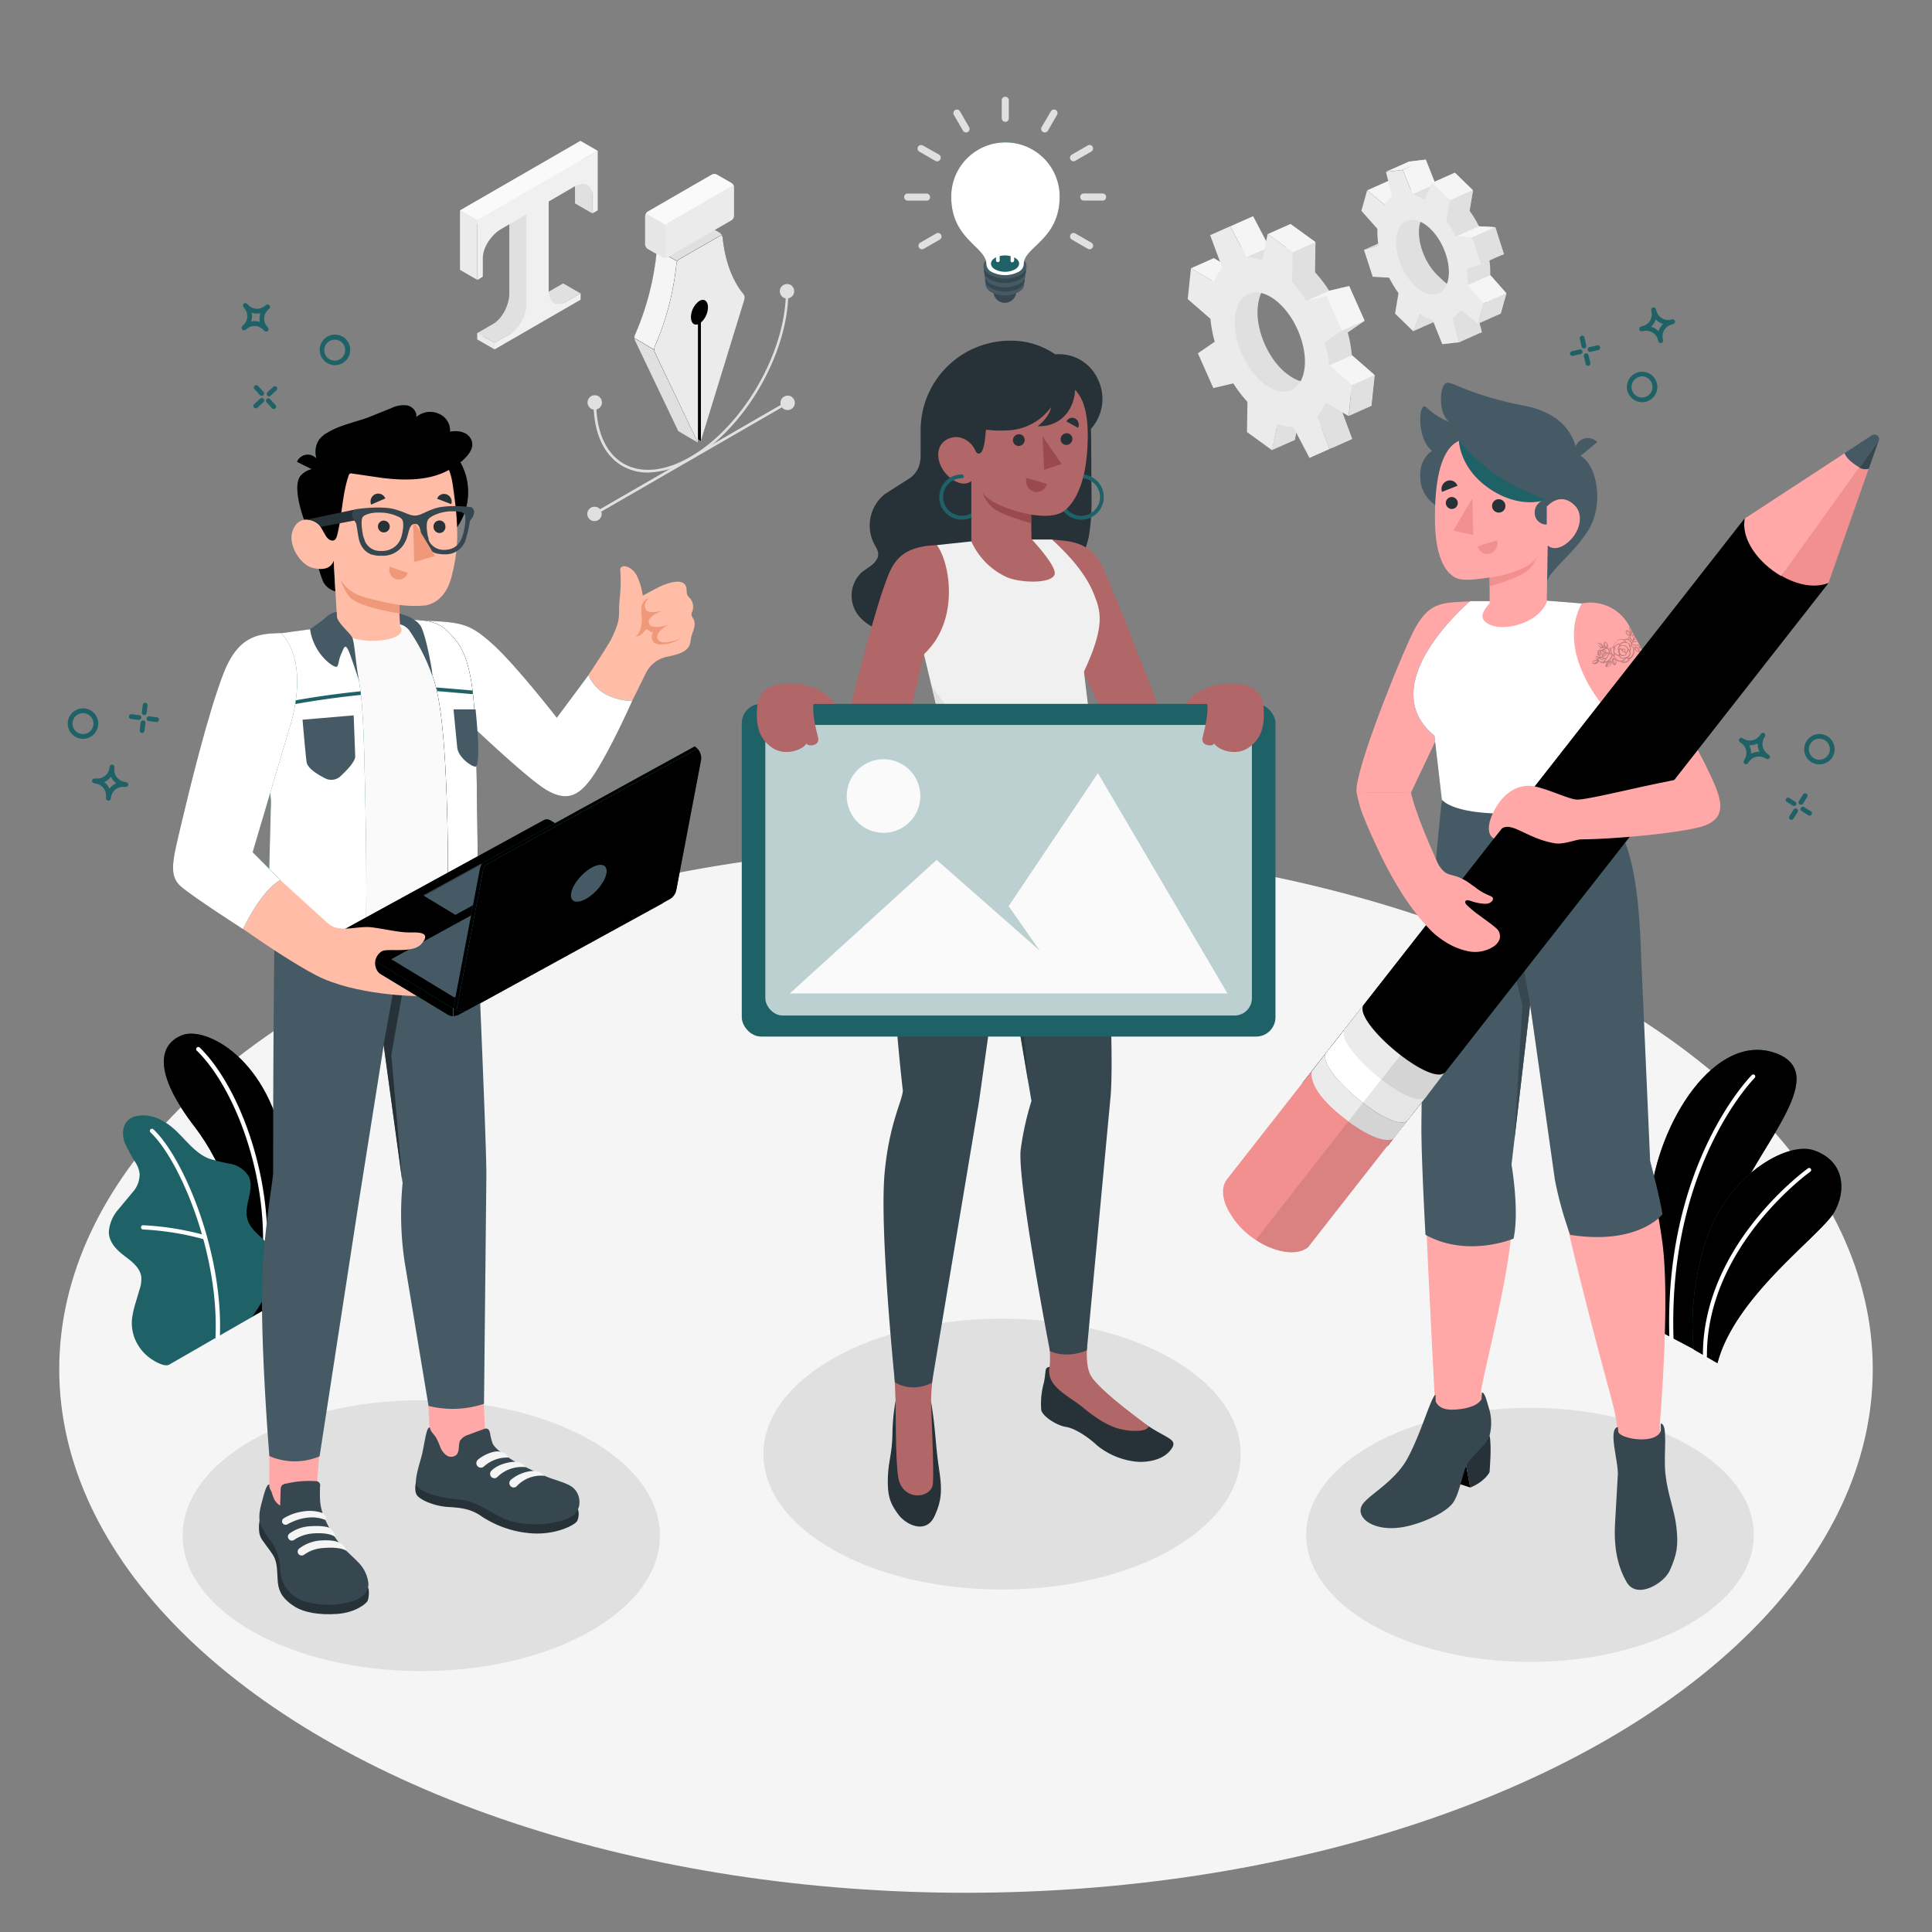 <svg xmlns="http://www.w3.org/2000/svg" xmlns:xlink="http://www.w3.org/1999/xlink" viewBox="0 0 500 500" xmlns:v="https://vecta.io/nano"><rect x="0" y="0" width="500" height="500" fill="#808080" stroke="none"/><style><![CDATA[.B{fill:#1e6167}.C{fill:#e0e0e0}.D{fill:#fff}.E{fill:#263238}.F{fill:#f5f5f5}.G{fill:#37474f}.H{fill:#455a64}.I{fill:#ebebeb}.J{fill:#ffa8a7}.K{opacity:.1}.L{opacity:.6}.M{fill:#b16668}.N{fill:#fafafa}.O{fill:#f28f8f}.P{fill:#ffbda7}.Q{fill:#f0997a}]]></style><ellipse cx="250" cy="354.36" rx="234.67" ry="135.49" class="F"/><g class="C"><ellipse cx="109.03" cy="397.43" rx="61.76" ry="35.05"/><ellipse cx="395.96" cy="397.22" rx="57.92" ry="32.88"/><ellipse cx="259.33" cy="376.32" rx="61.76" ry="35.05"/></g><use xlink:href="#B" class="B"/><use xlink:href="#B" opacity=".3"/><path d="M432.6 347.11h0a.53.53 0 0 0 .51-.55c-1.52-44.82 20.79-67.37 21-67.6a.52.52 0 0 0-.74-.74c-.23.22-22.87 23.1-21.33 68.38a.53.53 0 0 0 .56.51z" class="D"/><use xlink:href="#C" class="B"/><use xlink:href="#C" class="K"/><path d="M441.23 351.44h0a.52.52 0 0 0 .52-.53c-.12-28.35 26.5-47.5 26.76-47.69a.52.52 0 1 0-.6-.86c-.27.2-27.33 19.67-27.2 48.55a.52.52 0 0 0 .52.53z" class="D"/><use xlink:href="#D" class="B"/><use xlink:href="#D" opacity=".15"/><path d="M68,331h-.08a.55.55,0,0,1-.47-.62c3.19-23-6.08-48.27-16.49-58.45a.55.55,0,1,1,.77-.78c10.6,10.36,20,36,16.81,59.38A.55.55,0,0,1,68,331Z" class="D"/><path d="M43.8 353.16c-1.21.7-3.72-.83-4.68-1.47a11.68 11.68 0 0 1-3.87-4.44 10.87 10.87 0 0 1-1-6.53 26.23 26.23 0 0 1 .82-3.48l1-3.37a8.5 8.5 0 0 0 .5-3.41c-.3-2.3-2.34-3.92-4.21-5.32-2.06-1.54-4.2-3.57-4.19-6.35a9.79 9.79 0 0 1 2.46-5.79l4.1-4.94a6.8 6.8 0 0 0 1.4-4.32 7 7 0 0 0-.94-2.7 37.82 37.82 0 0 1-2.95-5.41c-.68-1.94-.58-4.36.94-5.75 1.24-1.14 3.09-1.3 4.78-1.19a11 11 0 0 1 4.44 1.57c4.41 2.45 6.93 7.68 11.61 9.56a46.9 46.9 0 0 0 5.67 1.39 7 7 0 0 1 4.67 3.2c1.72 3.43-1.47 7.66-.26 11.3 1.06 3.22 4.2 4.46 6 7.36a7 7 0 0 1 .82 4.22 20.23 20.23 0 0 1-1.78 7.13 50.84 50.84 0 0 1-3.91 6.43c-.12.04-21.22 12.2-21.42 12.31z" class="B"/><g class="D"><path d="M56.31 346.5h0a.55.55 0 0 1-.53-.57c.91-21.81-9.37-45.88-16.84-52.87a.55.55 0 0 1 0-.78.54.54 0 0 1 .77 0c7.62 7.13 18.11 31.6 17.19 53.71a.56.56 0 0 1-.59.51z"/><path d="M53 320.74h-.16a73.26 73.26 0 0 0-15.82-2.55.56.56 0 0 1-.53-.58.52.52 0 0 1 .57-.52 74.58 74.58 0 0 1 16.1 2.6.55.55 0 0 1 .37.68.55.55 0 0 1-.53.37z"/></g><path d="M362.4 56.61l-1.87 3.09-1.64 2.35 2.26 7 .87 1.85c.71 1.42 4.35 4.37 5.26 5.62l-.35 2.09 4.68 4.55 1.84-4.38c1.08.67.62 2.61 1.65 2.88l4 4.87 4.37-.51-1.64-6.43a6.68 6.68 0 0 0 2.05-2l4.46 3.65 1.49-5.27-4.16-4.71a21.7 21.7 0 0 0-.27-4.28l3.78-1.17L387 58.8l-4.24-.24a29.72 29.72 0 0 0-2.43-4l.89-5.3-4.68-4.55-1.84 4.38a11.8 11.8 0 0 0-3.17-1.41L369 41.31l-4.37.51 1.64 6.44a6.57 6.57 0 0 0-2.05 2l-4.46-3.66-1.49 5.27zm5.14 1c1.15-4 2.63-3.65 6.22-.16s5.23 10 4.09 14-2.27 3.25-5.86-.24-5.59-9.6-4.45-13.64z" class="C"/><path d="M368.96 41.31l-5.91 2.64 2.52 6.33 5.92-2.63-2.53-6.34zm-15.15 7.95l4.46 3.65 5.92-2.63-4.46-3.66-5.92 2.64z" class="F"/><path d="M352.97 64.68l3.78-1.16 5.92-2.63-3.78 1.16-5.92 2.63zm30.54 21.29l-5.92 2.64-1.64-6.44 5.92-2.63 1.64 6.43zm-17.82-.23l5.92-2.63 1.84-4.38-5.92 2.63-1.84 4.38z" class="C"/><path d="M356.48 59.24a21.7 21.7 0 0 0 .27 4.28L353 64.68l2.26 6.95 4.24.23a29.72 29.72 0 0 0 2.43 4l-.89 5.3 4.69 4.55 1.83-4.38a11.54 11.54 0 0 0 3.17 1.42l2.53 6.33 4.36-.5-1.62-6.41a6.57 6.57 0 0 0 2.05-2l4.46 3.65 1.49-5.29-4.16-4.71a21.7 21.7 0 0 0-.27-4.28l3.78-1.16-2.35-6.95-4.24-.23a29.12 29.12 0 0 0-2.43-4l.89-5.3-4.68-4.56-1.84 4.39a11.54 11.54 0 0 0-3.17-1.42L363.05 44l-4.37.5 1.64 6.44a6.57 6.57 0 0 0-2.05 2l-4.46-3.65-1.49 5.26zm5.15 1c1.14-4 5-4.48 8.57-1s5.59 9.6 4.45 13.64-5 4.49-8.58 1-5.59-9.63-4.44-13.68z" class="I"/><path d="M370.58 47.31l5.92-2.63 4.68 4.55-5.92 2.64-4.68-4.56z" class="F"/><path d="M381.18 49.23l-.89 5.3-5.92 2.64.89-5.3 5.92-2.64z" class="C"/><path d="M376.8 61.2l5.92-2.64 4.24.24-5.92 2.63-4.24-.23z" class="F"/><path d="M386.96 58.8l2.26 6.94-5.92 2.64-2.26-6.95 5.92-2.63z" class="C"/><path d="M379.79 73.82l5.92-2.63 4.16 4.71-5.92 2.63-4.16-4.71z" class="F"/><path d="M382.46 83.8l5.92-2.63 1.49-5.27-5.92 2.63-1.49 5.27z" class="C"/><path d="M363.05 43.95l5.91-2.64-4.36.51-5.92 2.63 4.37-.5z" class="F"/><path d="M319.14 79.9a17.86 17.86 0 0 0 0 6.68l-3.27 2.27 4 9 3.71-.88a12.84 12.84 0 0 0 5.12 4.46l-.12 7.79 6.48 4.71 1.42-6.85a11.36 11.36 0 0 0 4.08.84l4.19 8 5.17-2.31-3.14-8.47a11.3 11.3 0 0 0 2.1-3.59l6 3.52.84-8-5.87-5.13a33.83 33.83 0 0 0-1.06-5.94l4.36-3-4-8.95-5.15 1.2a34.64 34.64 0 0 0-3.67-4.79l.12-7.79L334 58l-1.42 6.85a11.36 11.36 0 0 0-4.08-.84l-4.19-8-5.17 2.31 3.15 8.47a11.14 11.14 0 0 0-2.11 3.59l-6-3.52-.84 8zm6.38-.52c.64-6.11 4.08-8 9.05-4.38s8.56 11.55 7.92 17.66-4.16 7.93-9.13 4.32-8.48-11.49-7.84-17.6z" class="C"/><path d="M318.4 58.58l5.88-2.62 4.19 8.01-5.88 2.61-4.19-8zm-10.17 10.84l5.88-2.61 6.04 3.52-5.89 2.61-6.03-3.52z" class="F"/><path d="M329.19 116.49l5.88-2.61 1.42-6.85-5.88 2.62-1.42 6.84zm20.74-2.91l-5.88 2.61-3.15-8.47 5.89-2.62 3.14 8.48z" class="C"/><path d="M313.26,82.51a33.94,33.94,0,0,0,1.11,5.93l-4.36,3,4,9,5.16-1.22a34.05,34.05,0,0,0,3.67,4.79l-.12,7.8,6.48,4.7,1.42-6.84a11.36,11.36,0,0,0,4.08.84l4.19,8,5.17-2.3-3.15-8.47a11.14,11.14,0,0,0,2.11-3.59l6,3.52.84-8L344,94.56a33.94,33.94,0,0,0-1.11-5.93l4.35-3-4-9-5.16,1.22a34.05,34.05,0,0,0-3.67-4.79l.12-7.8-6.48-4.7-1.42,6.84a11.36,11.36,0,0,0-4.08-.84l-4.19-8-5.17,2.3,3.14,8.47a11.51,11.51,0,0,0-2.11,3.59l-6-3.52-.84,8Zm6.38-.51c.64-6.11,5.19-8.14,10.16-4.53s8.48,11.49,7.84,17.6-5.19,8.14-10.16,4.53S319,88.11,319.64,82Z" class="I"/><path d="M344 75.25l-5.88 2.61 5.15-1.21 5.89-2.62-5.16 1.22zm-.716 1.414l5.885-2.616 3.985 8.964-5.885 2.616z" class="F"/><path d="M353.15 82.99l-5.89 2.62-4.35 3.02 5.88-2.61 4.36-3.03z" class="C"/><path d="M349.9 91.94l-5.88 2.62 5.87 5.13 5.88-2.62-5.87-5.13z" class="F"/><path d="M355.77 97.07l-5.88 2.62-.84 7.96 5.88-2.62.84-7.96z" class="C"/><path d="M328.09 60.58l5.88-2.62 6.48 4.71-5.88 2.61-6.48-4.7z" class="F"/><path d="M263 75.47a2.95 2.95 0 1 1-2.93-3 2.94 2.94 0 0 1 2.93 3z" class="G"/><path d="M256.53 75.62c-1.94-1.14-1.93-3 0-4.08a7.81 7.81 0 0 1 7.06 0c1.95 1.13 1.93 3 0 4.07a7.8 7.8 0 0 1-7.06.01z" class="H"/><path d="M256.43 74.56c-2-1.18-2-3.06 0-4.21a8 8 0 0 1 7.28.05c2 1.17 2 3 0 4.2a8 8 0 0 1-7.28-.04z" class="G"/><path d="M256.33 73.46c-2.07-1.21-2.06-3.15 0-4.33a8.28 8.28 0 0 1 7.51 0c2.06 1.21 2.05 3.15 0 4.33a8.26 8.26 0 0 1-7.51 0z" class="H"/><path d="M256.22 72.33c-2.13-1.25-2.12-3.25 0-4.47a8.55 8.55 0 0 1 7.74 0c2.13 1.25 2.12 3.25 0 4.47a8.53 8.53 0 0 1-7.74 0z" class="G"/><path d="M256.15 71.14c-2.18-1.27-2.16-3.31 0-4.55a8.73 8.73 0 0 1 7.9 0c2.17 1.27 2.16 3.31 0 4.56a8.71 8.71 0 0 1-7.9-.01z" class="H"/><use xlink:href="#E" class="B"/><use xlink:href="#E" class="D L"/><path d="M257.53 69.72c-1.42-.83-1.41-2.16 0-3a5.7 5.7 0 0 1 5.15 0c1.42.83 1.41 2.16 0 3a5.65 5.65 0 0 1-5.15 0z" class="B"/><path d="M262 67.92a.48.48 0 0 1-.47-.47 34.32 34.32 0 0 1 1-8 17.83 17.83 0 0 1 .71-2.23 6.46 6.46 0 0 1-1.21-.6 8.09 8.09 0 0 1-1.84-1.62 8.37 8.37 0 0 1-1.87 1.56 6.38 6.38 0 0 1-1.22.58 18.76 18.76 0 0 1 .68 2.24 34 34 0 0 1 .94 8 .48.48 0 0 1-.49.46.47.47 0 0 1-.46-.49 34 34 0 0 0-.91-7.77 15.23 15.23 0 0 0-.7-2.23 3 3 0 0 1-2.65-.79 1.53 1.53 0 0 1-.19-2 1.25 1.25 0 0 1 1.3-.53c.75.15 1.47.92 2.09 2.19a5.54 5.54 0 0 0 1.11-.53 7.46 7.46 0 0 0 1.79-1.51 3.51 3.51 0 0 1-.68-2.68 1.34 1.34 0 0 1 2.56 0 3.54 3.54 0 0 1-.71 2.67 7 7 0 0 0 1.77 1.54 5.3 5.3 0 0 0 1.1.54c.63-1.26 1.37-2 2.12-2.17a1.28 1.28 0 0 1 1.29.55 1.54 1.54 0 0 1-.21 2 3 3 0 0 1-2.66.76 16.05 16.05 0 0 0-.73 2.22 33.83 33.83 0 0 0-1 7.76.48.48 0 0 1-.47.49zM254.36 55c-.08 0-.17 0-.28.18-.23.31 0 .66.13.75a1.87 1.87 0 0 0 1.52.52c-.5-.93-1-1.38-1.3-1.44zm10.27 1.5a1.91 1.91 0 0 0 1.52-.49c.09-.1.37-.44.14-.76s-.24-.19-.34-.17c-.32.09-.81.53-1.32 1.45zm-4.42-4.94a.33.33 0 0 0-.37.25 2.29 2.29 0 0 0 .36 1.56 2.27 2.27 0 0 0 .37-1.55c-.04-.13-.12-.23-.36-.23z" class="D"/><g class="C"><path d="M260.41 31.52a.93.93 0 0 1-.24 0 .92.92 0 0 1-.92-.92v-4.74a.92.92 0 0 1 1.83 0v4.78a.92.92 0 0 1-.67.88zm-10.19 2.73a.92.92 0 0 1-1-.42l-2.39-4.14a.92.92 0 0 1 1.59-.92l2.39 4.14a.92.92 0 0 1-.33 1.25 1 1 0 0 1-.26.09zm-7.46 7.47a.91.91 0 0 1-.7-.09l-4.14-2.39a.92.92 0 0 1-.34-1.25.93.93 0 0 1 1.26-.34L243 40a.92.92 0 0 1 .34 1.25.9.9 0 0 1-.58.47zM240 51.92a.93.93 0 0 1-.24 0H235a.92.92 0 1 1 0-1.83h4.78a.92.92 0 0 1 .92.91.93.93 0 0 1-.7.92zm42.22 12.56a.92.92 0 0 1-.7-.09L277.38 62a.92.92 0 0 1-.33-1.25.9.9 0 0 1 1.25-.33l4.14 2.38a.93.93 0 0 1 .34 1.26.94.94 0 0 1-.56.42zm-43.85 0a.91.91 0 0 0 .7-.09l4.14-2.39a.914.914 0 1 0-.92-1.58l-4.14 2.38a.94.94 0 0 0-.33 1.26.92.92 0 0 0 .55.42zm47.22-12.58a1 1 0 0 1-.24 0h-4.78a.92.92 0 1 1 0-1.83h4.78a.91.91 0 0 1 .91.91.92.92 0 0 1-.67.92zm-7.51-10.19a.92.92 0 0 1-.71-1.68l4.14-2.39a.914.914 0 1 1 .92 1.58l-4.14 2.39a1 1 0 0 1-.21.1zm-7.47-7.47a.87.87 0 0 1-.7-.09.92.92 0 0 1-.34-1.25l2.43-4.14a.92.92 0 0 1 1.59.92l-2.39 4.14a.88.88 0 0 1-.59.42z"/><use xlink:href="#F"/></g><use xlink:href="#F" opacity=".05"/><path d="M192.69 77.43l-11.29 36.71V83.47a5.46 5.46 0 0 0 1.82-3.94c0-1.62-1-2.37-2.2-1.66a5.25 5.25 0 0 0-2.2 4.21c0 1.44.78 2.19 1.81 1.84v30.67l-11.18-23.46a2 2 0 0 1 0-1.43 71.62 71.62 0 0 0 5.62-21.44 1.71 1.71 0 0 1 .75-1.18l10.44-6a.47.47 0 0 1 .76.39c.7 6.54 2.7 11.38 5.41 14.64a1.6 1.6 0 0 1 .26 1.32z" class="I"/><path d="M175.26,67.66a1.44,1.44,0,0,0-.21.6,71.62,71.62,0,0,1-5.62,21.44,2,2,0,0,0-.12.79l-5.12-3a1.91,1.91,0,0,1,.12-.78,71.4,71.4,0,0,0,5.62-21.44,1.64,1.64,0,0,1,.21-.61Z" class="F"/><path d="M187 61.33a.46.46 0 0 0-.74-.28l-10.44 6a1.6 1.6 0 0 0-.54.58l-5.12-3a1.56 1.56 0 0 1 .54-.57l10.44-6a1.5 1.5 0 0 1 1.37 0l3.75 2.17a1.76 1.76 0 0 1 .74 1.1z" class="C"/><path d="M167.63 54.77l16.54-9.55a1.5 1.5 0 0 1 1.37 0l3.75 2.16a1.51 1.51 0 0 1 .68 1.18v7.29a1.49 1.49 0 0 1-.68 1.18l-16.54 9.55a1.48 1.48 0 0 1-1.36 0l-3.76-2.16a1.54 1.54 0 0 1-.68-1.19V56a1.5 1.5 0 0 1 .68-1.23z" class="I"/><path d="M190 48.46c-.05-.36-.34-.49-.68-.29l-16.54 9.55a1.39 1.39 0 0 0-.48.51l-5.12-2.95a1.4 1.4 0 0 1 .48-.51l16.54-9.55a1.5 1.5 0 0 1 1.37 0l3.75 2.16a1.59 1.59 0 0 1 .68 1.08z" class="N"/><path d="M172.64 66.64h-.06a.05.05 0 0 1 0 0h-.07-.08-.06-.11a1.43 1.43 0 0 1-.83-.16l-3.76-2.16a1.53 1.53 0 0 1-.68-1.18V56a1.4 1.4 0 0 1 .2-.67l5.12 2.95a1.3 1.3 0 0 0-.2.67v7.29c0 .31.15.49.38.49h.09z" fill="#e6e6e6"/><path d="M180.63 114.59l-5.12-3-11.17-23.41a1.83 1.83 0 0 1-.15-.65l5.12 3a1.88 1.88 0 0 0 .14.65z" class="C"/><path d="M181.4,83.47v30.67l-.77-.45V83.92c-1,.35-1.81-.4-1.81-1.84V82Z" opacity=".15"/><g class="C"><path d="M205.05 74.65c0-.83-.59-1.17-1.31-.75a2.87 2.87 0 0 0-1.31 2.26c0 .67.39 1 .92.9-.74 15.41-11.52 33.56-24.68 41.16-6.53 3.78-12.67 4.39-17.25 1.78-4.34-2.5-6.83-7.65-7.09-14.57a2.93 2.93 0 0 0 .93-2c0-.83-.59-1.17-1.31-.75a2.87 2.87 0 0 0-1.3 2.26c0 .71.42 1.06 1 .88.35 7 2.95 12.19 7.42 14.77a13.18 13.18 0 0 0 6.66 1.71 22.94 22.94 0 0 0 11.27-3.48c13.46-7.77 24.47-26.43 25-42.14a3 3 0 0 0 1.05-2.03z"/><path d="M203.74 102.71a2.88 2.88 0 0 0-1.25 1.83l-47.3 27.3c-.17-.51-.65-.67-1.24-.33a2.87 2.87 0 0 0-1.3 2.26c0 .83.58 1.17 1.3.75a2.89 2.89 0 0 0 1.27-1.89l47.27-27.29c.15.55.65.73 1.25.38a2.89 2.89 0 0 0 1.31-2.26c0-.83-.59-1.17-1.31-.75zm-47.96 1.43a1.86 1.86 0 1 1-1.86-1.85 1.86 1.86 0 0 1 1.86 1.85z"/><path d="M155.71 133a1.86 1.86 0 1 1-1.86-1.86 1.86 1.86 0 0 1 1.86 1.86zm49.99-28.74a1.86 1.86 0 1 1-1.85-1.86 1.85 1.85 0 0 1 1.85 1.86zm-.17-28.89a1.86 1.86 0 1 1-1.86-1.86 1.85 1.85 0 0 1 1.86 1.86zm-55.29-38.91v15.41l-1.4.79V47.8c0-2.62-2.14-3.52-4.77-2l-6.54 3.78v23c0 3 1.86 4.43 4.15 3.11l4.07-2.35h0l4.45 2.57L128 88.75 125 87l-1.45.84v-1.66l4.11-2.37c2.29-1.33 4.15-4.86 4.15-7.9v-23l-6.54 3.78c-2.63 1.52-4.77 4.87-4.77 7.49V69l-1.4.83V54.44z"/><path d="M153.29 55.23l-4.45-2.57v-7.69l4.45.85v9.41z"/></g><path d="M154.69,39V54.44l-1.4.79V50.36c0-2.62-2.14-3.51-4.77-2L142,52.15v23c0,3,1.86,4.43,4.15,3.11l4.11-2.37v1.67L128,90.42V88.75l4.1-2.37c2.29-1.33,4.15-4.86,4.15-7.9v-23l-6.54,3.78c-2.63,1.52-4.76,4.87-4.76,7.49v4.86l-1.4.84V57Z" fill="#f0f0f0"/><path d="M150.24 36.46l4.45 2.57-31.16 17.98-4.45-2.57 31.16-17.98z" class="N"/><path d="M119.08 54.44l4.45 2.57v15.42l-4.45-2.57V54.44zm4.45 31.74l4.46 2.57v1.67l-4.46-2.57v-1.67z" class="I"/><path d="M351.08,205c-.63-4.38,8.66-28.37,13.76-39.63,4.47-9.88,7.86-9.31,15.58-9.74l.17,16.94-15.45,32.61" class="J"/><use xlink:href="#G" class="B"/><use xlink:href="#G" class="D L"/><path d="M429.56 368.54s2.73-32 .64-47.14c-1.79-13-3.89-18.44-4.27-21.4 0 0-3.21-30.6-3.48-56.61-.12-12.34-1.2-25.89-10.45-40.13l-.33-.56c-.63 4.79-7.86 8.11-14.39 9.06-6.28.91-14.19-.09-23.68-3-1.68 12.39-3.28 35.95-4.85 61.63-.77 12.55-.22 23.07-.16 31.12.08 10.92 2.69 59.51 2.69 59.51v1.8c0 2-.43 3.39-1.72 6.6a38.64 38.64 0 0 1-6.83 11.31c-.91 1-7.2 6.48-8 7.65-2.7 3.16 2.89 4.93 7.05 4.38 4.39-.59 11.2-2.25 13.13-4.93 1.29-1.77 2.26-8 3.58-9.81 4.46-6.09 6.3-8.7 6.33-10.65.06-3.51-1.15-4.9-1.58-6.88.36-4.15 7.83-31.88 8-43.95.07-5.75-1.54-15.9-1.54-15.9l6-42.13 7.42 46.57c1.93 11.58 8.52 36.93 12.66 52.26 1.55 5.76 2.31 8.33 2.77 12.11l.13 1.35c.1 1.72.84 20 1.52 23.89 1.42 8.06 8.59 7 9.74.53 1-5.56-.25-22.74-.28-24.85z" class="J"/><path d="M429.79 368.43c2 0 .69 7.86 1.21 12.9.56 5.4 2.33 9.34 2.84 13.77.58 5.06.13 7.18-1.69 11.33-1.41 3.24-8.5 7.67-11.19 3s-3.27-9.9-3-14.94l.74-13c.09-3.49-2.6-11.69 0-12.19l.13 1.36c.94 1.88 9.92 3.18 11-.44z" class="G"/><path d="M385.49,371.55c.62,2.52,0,9.44,0,9.44s-1.1,2.39-5,4l-1.75-9.62Z" class="E"/><path d="M380.48 384.96l-8.58-2.81-2.07-7.62 9.64 4.88 1.01 5.55z"/><path d="M371.56 362.74l-.05-1.8c-1.16.57-3.73 10-7.2 16.39-3.16 5.88-9.44 9.16-11.48 11.72-2.72 3.42 2.57 7.83 11.08 6 4.22-.9 10.61-3.6 12.34-6.45s2.32-8.08 3.74-10.17 4.78-4.51 5.5-6.89a13 13 0 0 0 0-6.58c-.67-2.17-1.25-4.79-2-4.56l-.05 1.65c-.57 1.16-2.62 2.51-6.92 2.75-2.05.12-4.03-.2-4.96-2.06z" class="G"/><path d="M373.14 206.9s2.6 4.2 19.6 3.61 18.91-7.89 18.91-7.89a94.07 94.07 0 0 1 8.16 13.52c3 6.51 4.44 16.3 4.9 31l2.35 53.35s2.42 8.93 3.18 13.78c0 0-6.23 8.06-23.86 5.31a90.78 90.78 0 0 1-4-14.4L396 260l-4.82 41.4s2.08 11.87.53 19.15c0 0-11.94 5.06-22.8-1 0 0-1.13-20.48-1.05-28.53.08-9.45.26-17.7 1.44-38.89.84-15.92 3.84-45.23 3.84-45.23z" class="H"/><path d="M396 260l-4.64-26.71s-6 0-12.22-5.85c0 0 1.1 6 9.2 9.08l5.66 23.65-2.12 35.19z" class="G"/><path d="M409.35 156.17a11.38 11.38 0 0 1 12.38 6c2.26 4.53 17.32 30.57 20.62 37.81.9 2-2.72 13.52-8.88 10.33s-18.41-27.44-18.41-27.44-12.51-14.1-5.71-26.7z" class="J"/><g opacity=".25"><path d="M423.06 167.32a.07.07 0 0 0-.06.07 1.07 1.07 0 0 0 .3 1 1.16 1.16 0 0 0 .83.37.65.65 0 0 0 .2 0 .06.06 0 0 0 .06 0h0a1.08 1.08 0 0 0-.28-1 1.19 1.19 0 0 0-1.05-.44zm.29.83a1.54 1.54 0 0 1-.16-.53v-.05l.16.11a1.51 1.51 0 0 1 .44.36 2.55 2.55 0 0 1 .26.38l.09.15a.92.92 0 0 1-.79-.42zm.06-.64a.73.73 0 0 1 .54.24 1.08 1.08 0 0 1 .22.5 1.87 1.87 0 0 0-.76-.74z"/><path d="M424.7 167.63a1.2 1.2 0 0 1-.37-.15l.25-.06-.09-.17h-.07.06l-.11-.2a1 1 0 0 0-.32.35.1.1 0 0 0 .05.12h0a.84.84 0 0 0 .72.37c-.04-.1-.08-.18-.12-.26zm-9.13 4.94a0 0 0 0 0 0 0v.06h0 .17a1.5 1.5 0 0 0 1.13-.63.83.83 0 0 0 .14-.85h0a.11.11 0 0 0-.09-.11h-.1a1.44 1.44 0 0 0-1.07.57 1 1 0 0 0-.22.89h0zm1.33-1.19a1.24 1.24 0 0 1-.35.78 1.2 1.2 0 0 1-.7.33 5.23 5.23 0 0 1 .41-.55 5.93 5.93 0 0 1 .53-.47zm-.91.43a1.19 1.19 0 0 1 .75-.51 3.49 3.49 0 0 0-.93.86 1.3 1.3 0 0 1 .19-.35z"/><path d="M417.59 170.27a0 0 0 0 0 0 0 .07.07 0 0 0-.09 0 1.08 1.08 0 0 0-.35 1 1.16 1.16 0 0 0 .68.88h.09a.07.07 0 0 0 .06 0 1 1 0 0 0 .3-.91 1.29 1.29 0 0 0-.69-.97zm-.26.83a.83.83 0 0 1 .07-.32 2.21 2.21 0 0 0 .26 1 1 1 0 0 1-.33-.68zm.58.73l-.06-.14a1.91 1.91 0 0 1-.19-.5 2.17 2.17 0 0 1 0-.44 1.13 1.13 0 0 0 0-.26 1.26 1.26 0 0 1 .43.59 1 1 0 0 1-.18.75z"/><path d="M415.18 171.44h0a1.86 1.86 0 0 1 .33 0 1.61 1.61 0 0 0 .48-.08 1.89 1.89 0 0 0 .8-.61 2.25 2.25 0 0 0 .49-1.13 1.74 1.74 0 0 0 .38.29 1.59 1.59 0 0 0 .22.55 1.86 1.86 0 0 0 1.55.8h.16a.77.77 0 0 0 .64.3h0a1.93 1.93 0 0 0 1.51-.72.37.37 0 0 0 0-.27 1.13 1.13 0 0 0 .4-.18 2.56 2.56 0 0 0 .72-2.59 1.08 1.08 0 0 0-.48-.58 1 1 0 0 0 0-.42 2.09 2.09 0 0 0 1.15.27h.29a1.8 1.8 0 0 0 .39-.08l-.12-.22a2.09 2.09 0 0 1-.52.09h-.11a1.94 1.94 0 0 1-1.06-.24h0c.06-.55.86-.5 1.34-.46l-.12-.22a2 2 0 0 0-.55 0 2.3 2.3 0 0 0-.28.06.59.59 0 0 1 0-.14.52.52 0 0 1 .1-.18.57.57 0 0 1 .36-.11h.17l-.12-.2h-.09a1.37 1.37 0 0 0-.28.05 1.12 1.12 0 0 1 .27-.26l-.5-.91a.51.51 0 0 0 0 .13 1 1 0 0 0 .36.62h0a.42.42 0 0 1-.44-.57.5.5 0 0 1 .11-.19l-.13-.23a.86.86 0 0 0-.13.2 1 1 0 0 0-.29.09 1.07 1.07 0 0 1 .29-.54l-.15-.28h0a.15.15 0 0 1 0-.06q-.19-.35-.33-.63a3.38 3.38 0 0 0 .2.72 1.26 1.26 0 0 1-.33-1l-.15-.3h0a1.16 1.16 0 0 0-.07.42 1.49 1.49 0 0 0 .52 1.07l-.08.16a1.13 1.13 0 0 0-1.31-.72.06.06 0 0 0 0 .06h0a1.05 1.05 0 0 0 .29 1 1.19 1.19 0 0 0 .84.38h.05l-.06.1a.86.86 0 0 0-.48.31.58.58 0 0 0-.1.4 1 1 0 0 0-1 .15l-.3-.1a1.92 1.92 0 0 0-1.52.41 2.21 2.21 0 0 0-.92 1.37 1.19 1.19 0 0 0-.58.59.56.56 0 0 0-.44-.22h0a.81.81 0 0 0-.56.22h-.09a1 1 0 0 0 .22-.82 1.25 1.25 0 0 0-.67-.93 0 0 0 0 1 0 0 .07.07 0 0 0-.1 0 1.06 1.06 0 0 0-.34 1 1.08 1.08 0 0 0 .26.55h-.2 0a1.4 1.4 0 0 0-.56-1 1.08 1.08 0 0 0-1-.23h0a0 0 0 0 1 0 0h0a1.52 1.52 0 0 0 .69 1.28.9.9 0 0 0 .24.12h0l-.21.1a1.52 1.52 0 0 0-.81.84.5.5 0 0 0 .11.37.74.74 0 0 0-.26.24.6.6 0 0 0-.07.35.57.57 0 0 0-.25.37.52.52 0 0 0 .14.46l.15.11.09.05a1.09 1.09 0 0 1 .1.11 1.16 1.16 0 0 0-.78.05 1 1 0 0 0-.6.78 0 0 0 0 0 0 0h0a.12.12 0 0 0 .05.09 1 1 0 0 0 .59.18 1.15 1.15 0 0 0 .44-.09 1.13 1.13 0 0 0 .67-.73h0a1.63 1.63 0 0 0 .51.42 1.42 1.42 0 0 0 .62.16.87.87 0 0 0 .44-.13zm5.89-7.57a1.47 1.47 0 0 1-.16-.53v-.05l.15.11a1.55 1.55 0 0 1 .45.36 1.92 1.92 0 0 1 .25.38 1.3 1.3 0 0 0 .1.15.88.88 0 0 1-.79-.42zm.06-.64a.84.84 0 0 1 .54.24 1.08 1.08 0 0 1 .22.5 2 2 0 0 0-.76-.74zm-.9 5.56c.27.08.44.19.48.31a.24.24 0 0 1 0 .24.9.9 0 0 1-.62.26h0a1 1 0 0 1-.84-.63 1 1 0 0 1-.08-.62c0-.22.1-.29.26-.29h0c.17 0 .19.06.24.18a1.17 1.17 0 0 1 0 .11.76.76 0 0 0 .56.44zm-.31-.6c.16-.08.32-.16.47 0a.23.23 0 0 1 .1.26.26.26 0 0 1-.09.16v.05h-.12a.83.83 0 0 1-.33-.39zm0 1.61h.14a1.12 1.12 0 0 0 .81-.36.43.43 0 0 0 .06-.37 1 1 0 0 0 .49-.81 1 1 0 0 1 .31.95 1.13 1.13 0 0 1-.91.82l-.24.09a1.19 1.19 0 0 1-.74.13.74.74 0 0 1-.62-.75 1 1 0 0 0 .78.3zm1.83-1.55a1 1 0 0 0-.31-.27h-.05a.66.66 0 0 0 0-.14 1.22 1.22 0 0 0-1-.85 1.79 1.79 0 0 0-1.12.13 1 1 0 0 1 .41-.56 1.65 1.65 0 0 1 1.41-.1h.1a.74.74 0 0 1 .33.17.84.84 0 0 1 .07.32 1 1 0 0 0 0 .25l.09.24a.9.9 0 0 1 .11.81zm-1.77-1.1h0a1.09 1.09 0 0 1 1.19.85.83.83 0 0 1-.34.86.57.57 0 0 0-.27-.16.35.35 0 0 0 .09-.17.51.51 0 0 0-.14-.5.61.61 0 0 0-.45-.14.47.47 0 0 0-.3.14l-.05-.09a.44.44 0 0 0-.26-.17.42.42 0 0 0-.46.12.75.75 0 0 0-.09.15.71.71 0 0 1 .11-.44 1.18 1.18 0 0 1 .99-.45zm-1 .15h0l-.06.05a.8.8 0 0 0-.1 1 1.33 1.33 0 0 0 .05.61 1.07 1.07 0 0 0 .16.32.56.56 0 0 0-.08.27 1.82 1.82 0 0 1-1-.6c-.25-.27-.17-.52-.09-.81 0 0 0-.1.05-.15v-.14a1.34 1.34 0 0 1 .48-.87 1.09 1.09 0 0 1 .7-.18.83.83 0 0 0-.09.5zm-.34 3.5a1.51 1.51 0 0 1-.76-.89 1.71 1.71 0 0 1 0-.45 1.22 1.22 0 0 0 0-.27 1.72 1.72 0 0 0 1.13.61h0a.94.94 0 0 0 .35.48 1 1 0 0 0 .62.2 1.8 1.8 0 0 0 .56-.11 1.41 1.41 0 0 1-1.86.43zm2.29.3a1.45 1.45 0 0 1-1.09.06 1.38 1.38 0 0 0 1-.83h0a1.19 1.19 0 0 0 .63.23 1 1 0 0 1-.47.54zm1.56-3.53a2.06 2.06 0 0 1-.6 2.56 1.07 1.07 0 0 1-.73.05.87.87 0 0 0 .49-.24 1.73 1.73 0 0 0 .36-.84 1.23 1.23 0 0 0-.12-.63c.32-.31.14-.85.08-1s-.05-.16-.07-.23a.87.87 0 0 1 .63.33zm-.51-2.7a.74.74 0 0 1 .42-.55 1 1 0 0 0 0 .16.73.73 0 0 0 .39.57h.07a.82.82 0 0 0-.25.73 1.22 1.22 0 0 1-.15-.17 1.24 1.24 0 0 0-.14-.18l-.13-.11a.42.42 0 0 1-.19-.45zm-.42.1a.48.48 0 0 1 .17-.12 1 1 0 0 0 0 .18.58.58 0 0 0 .27.46l.1.08a2.61 2.61 0 0 1 .17.2.76.76 0 0 0 .31.25.75.75 0 0 0-.27.26 2.1 2.1 0 0 0-.78-.86h0a.4.4 0 0 1 .07-.42zm.3 1.1a1.53 1.53 0 0 1 .3 1 1.55 1.55 0 0 0-.31 0h0v-.11-.11a.48.48 0 0 0-.09-.26.52.52 0 0 0-.27-.2 4.42 4.42 0 0 0-.51-.16 1.73 1.73 0 0 0-.52-.58 1.27 1.27 0 0 1 1.44.42zm-3.7.16a2 2 0 0 1 1.6-.68 1.2 1.2 0 0 1 .83.56 1.48 1.48 0 0 0-.75.08 1.42 1.42 0 0 0-.6.44c-.16-.13-.42-.06-.57 0a1.37 1.37 0 0 0-.95 1h0a1.47 1.47 0 0 1 .48-1.4zm-.73 1.17a1.34 1.34 0 0 0 .18.58 1.07 1.07 0 0 0 0 .94 1.28 1.28 0 0 1 0 .39v.26l-.13-.17a1.42 1.42 0 0 1-.49-1 1.33 1.33 0 0 1 .48-1zm-.39 1.89h0a1.94 1.94 0 0 1-.56 1.34 1.53 1.53 0 0 1-.89.52h-.21-.06l.1-.14.47-.69c.05-.08.1-.18.14-.26a2.79 2.79 0 0 1 .26-.45 1.05 1.05 0 0 1 .67-.36zm-2.29-.36h0a.28.28 0 0 0 .23-.21.41.41 0 0 0-.11-.33.42.42 0 0 1 .23.19 1 1 0 0 1 .08.33.5.5 0 0 0 0 .12.66.66 0 0 0-.17.12.78.78 0 0 0-.35-.14h-.11a.23.23 0 0 1-.17-.12.22.22 0 0 1 0-.19c0-.1.14-.22.24-.23h0a.09.09 0 0 1 .07 0 .23.23 0 0 1 .06.13.25.25 0 0 1-.08.17h0a.11.11 0 0 0 0 .08s.1.08.12.08zm.68-.06h0a1 1 0 0 0-.28-.56.94.94 0 0 0-.24-.13h.05a.52.52 0 0 1 .39.12.4.4 0 0 1 .16.38.44.44 0 0 1-.04.19zm.42.18a.79.79 0 0 0-.15.12v.05a1.78 1.78 0 0 1-.54.39h0l-.26.15a1.22 1.22 0 0 1 .26-.38 1.18 1.18 0 0 1 .73-.33zm-1.22.14a.61.61 0 0 1 .27.1 1.43 1.43 0 0 0-.14.2.79.79 0 0 0-.45-.18h0a.48.48 0 0 1-.13-.49.34.34 0 0 0 .13.25.81.81 0 0 0 .36.12zm-.63-.54a.55.55 0 0 0-.06.4s0 .11.08.18c-.17-.07-.28-.17-.29-.3a.55.55 0 0 1 .33-.48.47.47 0 0 1 .23 0 .63.63 0 0 0-.29.2zm.09.85a1 1 0 0 0 .18 0 .46.46 0 0 1 .38.14h0q-.07.2-.15.42h-.09a.6.6 0 0 0-.24-.3l-.15-.09a.78.78 0 0 1-.24-.16.54.54 0 0 1-.11-.23h0a1 1 0 0 0 .46.22zm.38.81a1.71 1.71 0 0 1 .64.08l-.12.06a.72.72 0 0 1-.49.1 1.22 1.22 0 0 1-.28-.14l-.1-.06a2.68 2.68 0 0 1 .39-.04zm.59-.11l-.28-.08a1.59 1.59 0 0 1 .43-.3 2.88 2.88 0 0 0 .29-.16 1.22 1.22 0 0 0 .27-.23c.15-.16.28-.28.49-.24a.28.28 0 0 1 .1.09.78.78 0 0 0-.15.1 1.72 1.72 0 0 0-.34.53l-.1.19-.12.18a1.42 1.42 0 0 1-.55-.08zm1.3-2.5a.35.35 0 0 1 .4.2h0a1.2 1.2 0 0 0-.05.33 2 2 0 0 0 .2.83 1.27 1.27 0 0 0-.26 0 .91.91 0 0 0-.06-.4.94.94 0 0 1-.06-.29.63.63 0 0 0-.28-.56 1.19 1.19 0 0 0-.16-.08.85.85 0 0 1 .31-.03zm-.16.46a.48.48 0 0 1 .08.28 1.48 1.48 0 0 0 0 .19l.06.19a.83.83 0 0 1 .06.21 1 1 0 0 0-.74-.18.37.37 0 0 0 0-.14.71.71 0 0 0-.36-.63h-.06c.44-.18.76-.24 1 .08zm-.42-1.38a1 1 0 0 1-.14.74.61.61 0 0 0-.07-.14 2.3 2.3 0 0 1-.18-.5 2.12 2.12 0 0 1 0-.44 2.35 2.35 0 0 0 0-.26 1.24 1.24 0 0 1 .43.6zm-.72 0a.88.88 0 0 1 .07-.33 2.15 2.15 0 0 0 .26 1 1 1 0 0 1-.29-.65zm-.77-.16a1.13 1.13 0 0 1 .42.7 3.29 3.29 0 0 0-.93-.93 1 1 0 0 1 .55.25zm-.4.56a1.2 1.2 0 0 1-.41-.76 4.73 4.73 0 0 1 1.15 1 1.1 1.1 0 0 1-.7-.22zm-.06.85a1.74 1.74 0 0 1 1.47-.25 1 1 0 0 0-.22.19.79.79 0 0 0-.46.06.37.37 0 0 0-.15.26h0a.5.5 0 0 0-.33-.09.73.73 0 0 0-.67.51.41.41 0 0 0 0 .16h0c-.13-.39.23-.7.4-.82zm-.45 1.11h0a.7.7 0 0 0 .23.53.59.59 0 0 0 .26.17 1.5 1.5 0 0 1 .35.22h0a.69.69 0 0 0-.38-.08.64.64 0 0 1-.28 0 .48.48 0 0 1-.36-.5.42.42 0 0 1 .22-.32zm-.9 1.73a.78.78 0 0 1 .61-.07 1.91 1.91 0 0 0-.93.38 1.18 1.18 0 0 1 .36-.29zm.42.57a.91.91 0 0 1-.82.08l.1-.08a3.42 3.42 0 0 1 .51-.33 1.89 1.89 0 0 1 .41-.1l.22-.05a1.47 1.47 0 0 1-.38.5zm.49-1a.49.49 0 0 0 0 .12 1.8 1.8 0 0 0-.19-.2h-.07c-.15-.12-.27-.21-.21-.43a.33.33 0 0 1 .07-.13h0a.75.75 0 0 0 .47.41.71.71 0 0 0 .2 0 .43.43 0 0 0-.23.26zm1.6.76a1 1 0 0 1-1.28-.5.2.2 0 0 1 0-.2.6.6 0 0 1 .55.14.72.72 0 0 0 .36.13h0a1.26 1.26 0 0 0 .5-.15 1.23 1.23 0 0 1 .37-.12l-.38.53z"/></g><use xlink:href="#H" class="B"/><use xlink:href="#H" opacity=".2"/><path d="M344.52 270.74l-4.93 6.38c-1.49 1.8 1.53 6 5.76 10 5.6 5.24 13.33 9.93 15.31 7.54l3.65-4.69 1.27-1.7c-2 2.38-9.71-2.31-15.32-7.54-4-3.78-7-7.85-5.87-9.75h0a.55.55 0 0 1 .13-.24z" class="I"/><use xlink:href="#I" class="B"/><use xlink:href="#I" class="D L"/><path d="M353 259.9l-4.9 6.29c-3.44 4.08 16.73 21.17 20.78 17.87a.72.72 0 0 0 .22-.21l4.89-6.37c-3.56 4.08-24.5-13.48-20.99-17.58z" class="I"/><path d="M481.22,121c-3.46-2.12-3.84-3.7-3.84-3.7l-25.82,16.88c-1.07,5.38,3.56,11.54,9.4,14.9l1-1.19Z" class="J"/><path d="M473.24 150.86h0 0 0l10.42-29.63h0z" class="N"/><path d="M483.66 121.23l2.52-7.18-2.52 7.18h0z" class="C"/><path d="M484.41,112.66l-7,4.59s.26,1.62,3.84,3.7l5-6.9h0a1.18,1.18,0,0,0-1.77-1.39Z" class="H"/><path d="M473.21 150.87h0 0l10.42-29.63a3.74 3.74 0 0 1-2.44-.28l-19.31 26.89L461 149c4 2.33 8.51 3.32 12.21 1.87z" class="O"/><path d="M481.22,121a2.89,2.89,0,0,0,2.44.28l2.52-7.18Z" class="G"/><path d="M360.66 294.63l-1 1.18-.07.09-.72.88-19.09 24.39-1.25 1.6c-1.33 1.09-3.35 1.56-5.91 1.21a18.88 18.88 0 0 1-7.66-3.11 20.71 20.71 0 0 1-7.66-8.85c-1.13-2.82-1-5.2.22-6.79l.15-.2 21.87-27.91s-1.77 4.35 8.16 12.09l1.23 1c8.21 6.06 11.19 4.76 11.62 4.51z" class="O"/><path d="M473.21 150.87L364.09 290.2l-4.45 5.7-.72.88-19.09 24.39-1.25 1.6c-1.33 1.09-3.35 1.56-5.91 1.21a18.88 18.88 0 0 1-7.66-3.11l28.69-36.75L461 149c4 2.33 8.51 3.31 12.21 1.87z" class="K"/><path d="M387.87 215.44c.82-1.05 4.84-.16 6.41 1.18s5.53 3.81 8.81 3.29a67.92 67.92 0 0 1 11.57-1l5 .35 8.36-10.69s-15 1.24-21.12 0-11.59-2.62-11.59-2.62zm-17.38 26.83a21.53 21.53 0 0 0 3.34 2.62 17.45 17.45 0 0 0 6.19 2.58 9 9 0 0 0 6.47-1.2 4 4 0 0 0 1.63-2 2.79 2.79 0 0 0-1-2.9c-1.23-1.08-2.63-2-3.93-3a30.28 30.28 0 0 1-3.67-3c-.27-.28-.55-.84-.12-1.1s1.4.2 1.95.35a12 12 0 0 0 2.66.49 3.47 3.47 0 0 0 1.24-.12c.46-.14 1.24-.7 1.1-1.28-.07-.3-.37-.47-.64-.6a16.64 16.64 0 0 1-3.62-2c-.48-.42-1-.71-1.5-1.09a12.73 12.73 0 0 0-2.88-1.67l-9.22 11.77 2 2.15z" class="K"/><path d="M442.35 200c3.18 6.64 5.32 12.12-2.69 14.12-6.08 1.52-21 3-30.39 3.11-1.47 0-4.55 1.42-7 1-7.12-1.26-10.94-5.62-13.61-3.81l-2.05 2.58s-2.75-1.18-.25-6.54c2.13-4.55 5.55-7.1 9.25-7.1 3.47 0 10.2 3.53 12.56 3.58s13.64-2.71 20.65-4.15l13.53-2.79zm-55.21 40.15c-1.23-1.08-2.63-2-3.93-3a29.37 29.37 0 0 1-3.67-3c-.27-.28-.55-.83-.12-1.09s1.4.2 1.95.34a12 12 0 0 0 2.66.49 3.71 3.71 0 0 0 1.24-.11c.46-.15 1.24-.71 1.1-1.29-.07-.29-.37-.46-.64-.6a15.83 15.83 0 0 1-3.62-2c-.48-.42-1-.71-1.5-1.09a13.23 13.23 0 0 0-3.43-1.9c-1.1-.4-2.38-.51-3.33-1.24a7.28 7.28 0 0 1-2-2.83c-2.26-5.05-5.3-12-6.71-17.71l-14.06-.12a45.28 45.28 0 0 0 1.24 4.88c.94 2.52 2.82 6.85 4 9.28a100.6 100.6 0 0 0 6 11.24 59.51 59.51 0 0 0 8.17 10.6 22.08 22.08 0 0 0 3.34 2.61 17.45 17.45 0 0 0 6.19 2.58 8.87 8.87 0 0 0 6.47-1.2 4 4 0 0 0 1.63-2 2.8 2.8 0 0 0-.98-2.84z" class="J"/><g class="H"><path d="M413.37 114.44l-5 4.09a3 3 0 0 1 .42-4.39 3.34 3.34 0 0 1 4.58.3z"/><path d="M400.3,151.1c0-3.13,7.31-7.84,11.08-14.45s1.9-17.44-3.28-19.11c0,0-.09-9.87-13.41-12.49s-17.5-5.57-19.86-6-2.84,8,.29,10.18a18.61,18.61,0,0,1-6-3.85c-1.94-1.87-2.71,7.89,1.47,11.31,0,0-3.46,2-3,7.17a8.57,8.57,0,0,0,6.63,8Z"/></g><path d="M377.58 114.09c-3.21 1.39-6.26 6.3-6.22 20 0 11.65 3.61 14.59 5.42 15.46s5.32.43 8.74-.1v6.69s-2.56 2.52-1.67 4.11 4.23 2.93 9.39 1.31c5.86-1.84 7.06-5.8 7.06-5.8l.25-14.59s2 2.07 5.43-1c2.86-2.5 3.89-6.8 1.75-9.16s-4.91-2.54-7.4.09l-.73-1.79c-2.13-.4-8.11.23-11.35-1.8-7.03-4.35-9.98-8.95-10.67-13.42z" class="J"/><path d="M377.58 114.09a49.45 49.45 0 0 0 22.72 15.18s-6.37 2.74-14.49-2.58-8.23-12.6-8.23-12.6z" class="B"/><path d="M400.3 129.27v6.47a3 3 0 0 1-3.12-3.13 3.35 3.35 0 0 1 3.12-3.34z" class="H"/><path d="M377.28 130.18a1.55 1.55 0 1 1-1.61-1.56 1.6 1.6 0 0 1 1.61 1.56zm12.32.69a1.69 1.69 0 0 1-1.6 1.78 1.73 1.73 0 1 1 1.6-1.78z" class="E"/><path d="M387.45 139.82l-5 1.55a2.54 2.54 0 0 0 3.19 1.91 2.87 2.87 0 0 0 1.81-3.46z" class="O"/><path d="M373.19 127.3l4-1.58a2.05 2.05 0 0 0-2.76-1.22 2.21 2.21 0 0 0-1.24 2.8z" class="E"/><path d="M381.05 128.92l.2 9.54-5.13-1.14 4.93-8.4zm4.47 20.57c3.61-.42 11.05-2.49 12.26-5.52a7.92 7.92 0 0 1-2.67 3.84c-2.25 1.93-9.59 3.93-9.59 3.93z" class="O"/><path d="M282.33 111.33V111a11.6 11.6 0 0 0 1.77-12.91 11 11 0 0 0-11-6.38h0a20 20 0 0 0-11.65-3.54 23.18 23.18 0 0 0-23.19 23.18v6.11c.06 3.21-1.05 5-2.77 6.26l-6.38 4.07a10.38 10.38 0 0 0-2.86 13c.67 1.2 1.43 2.36.78 3.76a5.17 5.17 0 0 1-1.7 1.9l-2.11 1.49a8.25 8.25 0 0 0-2.66 7.87c.69 3.37 3.16 5.44 6.09 6.88a37.46 37.46 0 0 0 19.24 3.51c6.57-.49 11.85-2.58 17.71-5.61a37.59 37.59 0 0 0 14.06-12.71 23.4 23.4 0 0 0 4.1-8.87 55 55 0 0 0 .73-9.84l-.11-16.24z" class="E"/><path d="M272.27,139.63c3.8.4,9.15.28,12.34,5.77s18.12,45.24,18.12,45.24H288.59l-16.41-33Z" class="M"/><path d="M231.77,362.62a52.55,52.55,0,0,0-.81,8.56c-.1,5.19-1.06,7-1.18,11.29-.15,4.87.69,6.69,2.67,9.43s7.16,5.21,9.35.59,1.91-7.66,1.21-12.43c-.72-4.94-.82-7.66-1.24-11.43-.37-3.32-.81-5.84-.81-5.84Z" class="E"/><path d="M246.51 321.8l-17.1-.31c.25 11.42 2.07 30.42 2.36 41.13.06 2-.05 15.67.71 19.82 1.14 6.23 8.54 5.39 8.93 1.66s-.47-19.67-.45-21.31c-.06-6.87 3.16-24.8 4.84-37.13.09-.6.63-3.27.71-3.86z" class="M"/><path d="M271.64,353.74s-.88.05-1,.77-.21,2.21-.56,3.62a20.25,20.25,0,0,0-.61,6.77c.29,1.59,3.93,4,6.42,4.39s6,2.87,7.95,4.71a19.06,19.06,0,0,0,11.06,4.34c4.15,0,7.05-1.38,8.42-3.6s-1.25-2.5-6-5.58l-3.69-2.39c-7.52-4.91-10.27-7.55-12.4-12.46Z" class="E"/><path d="M281.27 351.07c-.12-3.54 1.69-29.58 1.69-29.58l-14.71 1.66c3.47 20.76 3.75 27.85 3.36 30.85h0a2.71 2.71 0 0 0-.09.87c0 4 4.56 6.21 8.11 8.89 1.41 1.07 5 4.34 9.23 5.78 2.74.93 7.79 1.28 8.44-.38-4.32-3.3-10.2-7.61-13.64-11.38-1.66-1.78-2.26-3.18-2.39-6.71z" class="M"/><path d="M232.37 204.51c-5.23 22.93 1.29 77.79 1.29 77.79-.24 2.85-3.49 8.45-4.7 21-1.43 14.79 2.64 54.39 2.64 54.39s3.91 2.92 9.58.2l12.2-72.88 6.15-43.85 7.41 43.78a76.13 76.13 0 0 0-2.8 12.67c-.83 8.65 7.59 52.06 7.59 52.06s3.94 2.08 9.54-.19l6.19-66.17c1-13.95-1.64-57.54-3-77.86z" class="G"/><path d="M259.53,241.12l1.9-13.06s11-1.48,16-6.17a18.08,18.08,0,0,1-13,8.21l-1.95,11.82,3.69,38.59Z" class="E L"/><path d="M280.53 173.8c.67 6.21 4.27 33.56 4.27 33.56-20.5 10.94-49.27 3.61-53.16-.9 3.53-11.6 9.07-17.88 11.21-21.5l-3.74-15.66s10.36-12.67 3.34-28.23l8.74-.94 15.34-.5h5.74c2.45 2.29 8.36 7.77 10.85 14.16 1.61 4.13 3.17 7.79-2.59 20.01z" fill="#f0f0f0"/><path d="M241.19,177.48c.18.71,5.33,7.54,7.68,9s-4.17,3.57-5.09,7.28c-1.86,7.5,9.74,17.36,24.16,18.73-16.3,2.68-33.33-2.63-36.3-6.07,3.53-11.6,9.08-17.91,11.21-21.5Z" class="C"/><path d="M242.45 141.07c-10.4.38-11.74 5.34-13.85 11.28-2.87 8.3-8.25 28.84-10.19 38.29h15.7l5-21.34h0c9.43-8.7 6.71-23.84 3.34-28.23z" class="M"/><path d="M279.81,123.77a4.86,4.86,0,1,1-4.85,4.86,4.86,4.86,0,0,1,4.85-4.86m0-1a5.86,5.86,0,1,0,5.85,5.86,5.85,5.85,0,0,0-5.85-5.86Z" class="B"/><path d="M276.2 99.4c2.61 1.46 6.21 4.5 5.11 18-.86 10.56-4.88 14.45-6.73 15.31s-4.21 1-7.73.48l.1 6.32s6.81 7.23 5.95 9.23c-1 2.42-8.95 2.11-12.36.62a18.51 18.51 0 0 1-9.16-9.25v-15.62s-2 2-5.59-.93c-2.94-2.46-4-6.7-1.81-9a4.81 4.81 0 0 1 4.53-1.32 5.94 5.94 0 0 1 3.94 3.42 1.14 1.14 0 0 0 .75.73.84.84 0 0 0 .72-.3 2 2 0 0 0 .39-.71c.84-2.21.58-4.58 1.19-6.84a13.22 13.22 0 0 1 2.49-4.79A16.52 16.52 0 0 1 268.74 99a22 22 0 0 1 7.46.4z" class="M"/><path d="M278.05 99.31c.88 4.18-2 11.23-9.49 11 0 0 3.05-2.32 3.43-4.91a14.61 14.61 0 0 1-11.66 6c-6.38.27-8-1.17-8-1.17s6.21-20.4 25.72-10.92zm-12.86 14.46a1.56 1.56 0 0 1-1.43 1.63 1.48 1.48 0 0 1-1.61-1.38 1.56 1.56 0 0 1 1.44-1.63 1.46 1.46 0 0 1 1.6 1.38z" class="E"/><path d="M265.66 123.69l5.27 1.55a2.7 2.7 0 0 1-3.36 2 2.88 2.88 0 0 1-1.91-3.55z" fill="#9a4a4d"/><path d="M279 110.72l-3-1.66a1.66 1.66 0 0 1 2.29-.73 1.84 1.84 0 0 1 .71 2.39zm-1.46 2.79a1.57 1.57 0 0 1-1.44 1.63 1.47 1.47 0 0 1-1.61-1.38 1.57 1.57 0 0 1 1.44-1.63 1.48 1.48 0 0 1 1.61 1.38z" class="E"/><path d="M269.79 112.9l.42 8.7 4.54-1.52-4.96-7.18zm-2.94 20.31c-3.71-.7-11.41-3-12.66-6a8.67 8.67 0 0 0 2.88 4.3c2.31 1.9 9.82 3.9 9.82 3.9z" fill="#9a4a4d"/><g class="B"><path d="M251.38 132.81v1.13a5.85 5.85 0 1 1-2.45-11.16.51.51 0 0 1 .5.5.5.5 0 0 1-.5.5 4.85 4.85 0 0 0 0 9.7 4.77 4.77 0 0 0 2.45-.67z"/><rect x="191.97" y="182.16" width="138.12" height="86.1" rx="5"/></g><rect x="198.07" y="187.61" width="125.92" height="75.2" rx="4.46" opacity=".7" class="D"/><g class="N"><path d="M204.41 257.1l38-34.56 26.72 23.53-8.1-11.55 23.11-34.44 33.52 57.02H204.41z"/><circle cx="228.65" cy="205.9" r="9.53" transform="matrix(.23 -.973 .973 .23 -24.27 381.13)"/></g><path d="M315.48 177.17c-6.61 1.08-8.51 5-8.51 5h5.41s.68 1.82-1.14 8.64c-.64 2.39 2.9 2.46 3 1.56.64 1.47 5.29 3.52 8.77 1.21 3.18-2.11 4.61-5.34 3.9-11.41-1.22-6.79-10.27-5.17-11.43-5zm-108.02 0c6.62 1.08 8.52 5 8.52 5h-5.41s-.68 1.82 1.14 8.64c.64 2.39-2.9 2.46-3 1.56-.64 1.47-5.28 3.52-8.76 1.21-3.19-2.11-4.61-5.34-3.9-11.41 1.21-6.79 10.25-5.17 11.41-5z" class="M"/><path d="M69.71 389.45c3.5 1.88 7.76 1.73 11.92 0l1.72-22.66-13.64 1.8zm41.82-13.55c3 6.39 8.28 4.62 14.29.53l-1.06-22.77h-14.48z" class="J"/><path d="M95.24,410.9c.38.36.26,2.83-.16,3.5s-3.07,2.94-7.79,3.28c-4.52.32-8.55-.29-11.2-2s-3.93-3.54-4.18-6.11,0-5.05-1.19-7c-1.13-1.83-2.94-3.89-3.33-4.88-.85-2.16,0-5.24,0-5.24Z" class="E"/><path d="M82.85 388.45a12.56 12.56 0 0 0 .55 2.86 25.82 25.82 0 0 0 2.77 5.69 22.29 22.29 0 0 0 1.88 2.65c1.36 1.63 3.06 3 4.51 4.52a9.24 9.24 0 0 1 2.78 5.54c.19 3.54-3.65 4.75-6.61 5.27a21.52 21.52 0 0 1-9.61-.48 8.84 8.84 0 0 1-6.48-7.06c-.16-1-.1-2-.22-3a13.86 13.86 0 0 0-2.75-6.2 18.27 18.27 0 0 1-2.11-3.37c-.93-2.19-.19-4.66.4-6.84.51-1.89 1.09-4 1.75-3.84a2.53 2.53 0 0 0 .16 1.13 4.59 4.59 0 0 1 .52 1.12 9.47 9.47 0 0 0 .54 1.46 3.82 3.82 0 0 0 1.57 1.73l.13-4a1.92 1.92 0 0 1 .31-1.18 1.88 1.88 0 0 1 1.13-.49 25.19 25.19 0 0 1 7.58-.63 1.08 1.08 0 0 1 1.18 1.35 34 34 0 0 0 .02 3.77z" class="G"/><path d="M86.64 397.71c-1.32-1-4.27-1-5.89-.83a9.9 9.9 0 0 0-4.59 1.61 1 1 0 0 1-1.35-.1h0a1 1 0 0 1 .1-1.51 10 10 0 0 1 5.17-1.88c4-.28 5.14.4 5.14.4s1.78 1.14 1.42 2.31zm3.03 3.63c-1.65-1-4.9-.84-6.52-.67a9.27 9.27 0 0 0-4.46 1.7 1.06 1.06 0 0 1-1.36-.11h0a1 1 0 0 1 .1-1.5 10.37 10.37 0 0 1 5.28-2.07c4-.28 5 .53 5 .53a3.28 3.28 0 0 1 1.96 2.12zm-11.18-10.18a10 10 0 0 1 5 .42c.7.4 1.16 1.5.71 1.78a9.24 9.24 0 0 0-4.43-.61 13 13 0 0 0-4.3 1.19c-.34.15-.74.36-1.09.55a.94.94 0 0 1-1.31-.4h0a.89.89 0 0 1 .35-1.14 12.78 12.78 0 0 1 5.07-1.79z" class="F"/><path d="M149.54,390.47a4.31,4.31,0,0,1-.17,3.16c-.44.92-5.26,3.63-11.76,3.2a27,27,0,0,1-13.43-4.7c-2.48-1.64-5.06-1.95-8.28-2.13s-7.44-1.79-8.14-3.29.1-4.1.1-4.1Z" class="E"/><path d="M123.43,370.49l1.69-.61a1.35,1.35,0,0,1,1-.11c.42.15.58.64.69,1.07a16.17,16.17,0,0,0,.71,2.82,6.79,6.79,0,0,0,1.82,1.92,29.94,29.94,0,0,0,5.2,3.35c2.12,1.14,4.2,2,6.39,3s5.21,1.62,7,2.8c2.55,1.72,2.88,6,0,7.74-2.51,1.47-9.1,3.07-16,1.11-3.77-1.07-8-5.09-12.9-5.48-3.14-.25-9.09-1.13-11.11-3.52-.75-1.06.25-4.41,1.07-7.31.9-3.16,1.24-8.11,2.28-7.83.08,1.05,1,1.66,1.54,2.54a18.87,18.87,0,0,1,1.13,2.51,4.63,4.63,0,0,0,1.64,2.17,2.11,2.11,0,0,0,2.55-.15c.92-.95.37-2.63,1-3.78a4,4,0,0,1,2.22-1.45Z" class="G"/><path d="M131.56 377.22a2.89 2.89 0 0 0-2.32-1.55c-1.43-.27-4 .78-5.53 2.08a1.18 1.18 0 0 0 .17 1.94h0a1.18 1.18 0 0 0 1.34-.15 8.94 8.94 0 0 1 6.34-2.32zm4.44 2.48a3.37 3.37 0 0 0-2.75-1.41s-3.74.1-6 2.26a1.14 1.14 0 0 0 .16 1.87h0a1.12 1.12 0 0 0 1.29-.15 9 9 0 0 1 7.3-2.57zm4.89 2.24a3.75 3.75 0 0 0-2.85-1.28 10.07 10.07 0 0 0-5.8 2.29 1.14 1.14 0 0 0 .16 1.87h0a1.12 1.12 0 0 0 1.29-.15 8.6 8.6 0 0 1 7.2-2.73z" class="F"/><path d="M71.45 223.92c-.82 24.8-.76 79.74-.76 79.74-.26 3.08-1.51 9.42-2.54 21.77-1.34 16.06 1.56 51.39 1.56 51.39a16.43 16.43 0 0 0 13 .07l10.21-66.24 6.4-40.26 4.88 35.71a84 84 0 0 0 .5 20.38l6.2 37.36a25.61 25.61 0 0 0 14.36-.54l.61-58.84c.15-7.72-3.42-86.65-3.42-86.65z" class="H"/><path d="M99.27,270.39l3.67-20.32s10.16-.89,15.78-6.56c0,0-1,5.56-13.78,8.89L101.27,273l2.88,33.14Z" class="E"/><path d="M158.4 165c-1.29 2.81-14.13 21.64-14.13 21.64-4-4.47-15.24-20.08-21.78-23.28-6.38-3.11-16.95-2.25-16.95-2.25l15.61 24.64s10.94 11 17.95 16.4c4.84 3.69 9.64 6.66 17.17-6.77 4.51-8 9.57-18.55 10.88-21.18a7.9 7.9 0 0 1 5.48-4.24 37.19 37.19 0 0 0 2.09-.48c1.53-.42 3.31-1.1 3.82-2.77.18-.57.21-1.18.34-1.76.2-.89.6-1.72.8-2.6a3.51 3.51 0 0 0-.06-1.82c-.17-.51-.65-.94-.68-1.5a2.1 2.1 0 0 1 .23-.79 3.43 3.43 0 0 0-.61-3.43 4.41 4.41 0 0 1-.63-.74c-.32-.59-.16-1.33-.31-2-.67-3-5.87-.8-7.49.07l-3.79 2a16.74 16.74 0 0 0-1.37-4.79c-1.27-3-4.61-3.63-4.45-1.72a36.91 36.91 0 0 1-.06 6.49 35.44 35.44 0 0 0-.25 4.1c.01 2.31-.34 3.57-1.81 6.78z" class="P"/><use xlink:href="#J" class="B"/><use xlink:href="#J" opacity=".75" class="D"/><path d="M167.86 154.81c-1.71.71-2.09 1.92-1.82 4.45.17 1.49 0 4.3-1.56 5.56a3.9 3.9 0 0 0 2-1.11c.7-.86.91-1 1.38-.56a2.72 2.72 0 0 0 1.18.55 2 2 0 0 0 0 2.34c.9 1.22 4.42.94 7.17-.8 0 0-4.55 1.87-5.77.48s1.1-3.47 2.9-4.14c0 0-4.42 1.48-5.25.06s1-2.71 3.55-3.62c0 0-3.68 1-4.43-.2-.85-1.47.2-2.46.65-3.01z" class="Q"/><path d="M121.15 179.65c-1.1-7.94-2.14-18.61-14.45-19.1l-15.88.75c-3.91 1-19.11 2.82-19.11 2.82l-.29 34.45s-1 24.83-.67 38.13c11.37 7.21 36.11 9.54 51.65-2.25.46-10.97-.17-46.94-1.25-54.8z" class="N"/><use xlink:href="#K" class="B"/><use xlink:href="#K" opacity=".3"/><path d="M99 123.7l-7.85-1.15a.84.84 0 0 0-.68.09.81.81 0 0 0-.23.39c-1.71 5-1.67 10.43-3 15.54-.12.46-.41 1.25-1 1.32-1 .12-1.7-.78-2.13-1.57l-1-1.75a4.59 4.59 0 0 0-.72-.9c-1.22-1.13-4.84-2.51-6.52 1.34s1.91 9.07 4.83 9.89c5 1.4 5.67-1.82 5.67-1.82l1 17.95c4.44 4.65 19.08 3 16.18-1l-.19-5.47a31.42 31.42 0 0 0 6.72.13c3.65-.69 5.86-3.65 6.84-7.65 1.58-6.42 2.09-11.59.17-24.06a15.56 15.56 0 0 0-.9-3.36c-5.13 2.82-11.37 2.77-17.19 2.08z" class="P"/><path d="M103.35,156.56s-8.23-1.38-11.14-2.81A9.38,9.38,0,0,1,88.14,150a12.83,12.83,0,0,0,2.39,4.54c2.18,2.61,12.89,4.23,12.89,4.23Z" class="Q"/><path d="M100.87 136.27a1.53 1.53 0 1 1-1.58-1.54 1.57 1.57 0 0 1 1.58 1.54zM99.73 129l-3.68 1.59a2.1 2.1 0 0 1 1.08-2.7 2 2 0 0 1 2.6 1.11z" class="E"/><path d="M100.87 146.66l4.67 1.58a2.43 2.43 0 0 1-3.09 1.63 2.57 2.57 0 0 1-1.58-3.21z" class="Q"/><path d="M116.79 130.47l-3.67-1.4a1.9 1.9 0 0 1 2.49-1.11 2 2 0 0 1 1.18 2.51zm-24.57 1.32l-12.83 2.68a4.7 4.7 0 0 1 3.71 1.88l9.07-1.73zm23.05 4.52a1.56 1.56 0 0 1-1.48 1.64 1.58 1.58 0 0 1-1.59-1.55 1.54 1.54 0 1 1 3.07-.09z" class="E"/><path d="M121.82 131.23l-.83-.09c-2.71-.25-6.26-.27-8.41.43-2.69.88-3.65 1.83-5.14 1.86s-2.57-.89-5.41-1.66c-2.27-.62-6.06-.46-9-.11l-.91.12a1.51 1.51 0 0 0-1 1.53 3.26 3.26 0 0 0 .83 1.75 2.36 2.36 0 0 1 .28.71c.28 1.22.43 3.56 1 4.85a6 6 0 0 0 1.11 1.73 4.63 4.63 0 0 0 .58.5l.33.23a5.43 5.43 0 0 0 1 .47h.17l.27.08.28.06a5.81 5.81 0 0 0 .88.13h.38.48a6.36 6.36 0 0 0 6.21-3.73c1-1.86.76-4.47 2.46-4.5h.16.15c1.25.28 1.05 2.67 1.81 4.38a6.62 6.62 0 0 0 1.17 1.86 3.83 3.83 0 0 0 .28.29l.15.13.16.13.15.11.15.11.13.08.08.05a5.05 5.05 0 0 0 1.46.57h.14a7.08 7.08 0 0 0 1.79.15 5.38 5.38 0 0 0 5.26-3.47 32.17 32.17 0 0 0 1.15-4.89 1.52 1.52 0 0 1 .32-.65 3.4 3.4 0 0 0 .81-1.81c.08-.63-.41-1.35-.88-1.4zM104 138.45a5.69 5.69 0 0 1-1.32 2.59h0a5.27 5.27 0 0 1-4 1.54 4.3 4.3 0 0 1-3.83-1.8l-.12-.18-.11-.18-.09-.18-.07-.15-.06-.12v-.11l-.07-.18h0a4.25 4.25 0 0 1-.19-.53h0l-.14-.35c0-.19-.09-.36-.12-.52a.44.44 0 0 0 0-.1v-.09c-.26-1.29-.55-3.82.09-4.4s2.34-1.21 5.07-1h.3a10.83 10.83 0 0 1 1.25.2l.48.11a11.51 11.51 0 0 1 1.21.38l.37.15.41.19a.2.2 0 0 0 .08 0l.14.09a2.37 2.37 0 0 1 .81.66c.46.86.26 2.53-.09 3.98zm16-.85c-.23 1-.73 3.2-2.67 4.18a4.72 4.72 0 0 1-2 .5 4.3 4.3 0 0 1-4.07-1.86h0l-.07-.12-.08-.13v-.08a1.24 1.24 0 0 1-.1-.2l-.11-.23v-.12-.06-.1-.08a7.51 7.51 0 0 1-.25-.95c-.25-1.43-.37-3.1.16-3.9s2.57-1.71 4.53-2a9.88 9.88 0 0 1 1.26-.12h.9.21.34l.63.1h.15 0 .1l.15.05h.18l.3.12h0a2.15 2.15 0 0 1 .67.43c.47.74.09 3.28-.23 4.57z" class="G"/><path d="M106.93 135.76l.26 9.7 5.42-1.56-5-8.22a1.42 1.42 0 0 0-.68.08z" class="Q"/><use xlink:href="#L" class="B"/><use xlink:href="#L" class="K"/><use xlink:href="#L" class="D L"/><use xlink:href="#M" class="B"/><use xlink:href="#M" class="D L"/><path d="M92.9 176.16c-.73-3.45-1.12-9.84-1.72-11.13s-3.91-3.85-4-5.58l-.06-1.12a5.52 5.52 0 0 0-2.77 1.43c-1 .92-4.11 3.06-4.11 3.06a14 14 0 0 0 2.31 5.92c1.81 2.62 4.35 4.33 4.75 3.68s.32-1.63 1-3.16c.84-1.91 1-2.71 1.92-.83.66 1.51 2.68 7.73 2.68 7.73zm18.77-1.87c.9 2.9-1.31-10-2.84-12.33s-5.47-3.17-5.47-3.17l.17 2.79a4.22 4.22 0 0 1 2.51 1.75 49.73 49.73 0 0 1 5.63 10.96zM78.3 186.26l13.23-1.12.4 10.6c0 1.38-2.2 3.66-3.84 5.17a3.45 3.45 0 0 1-3.89.54c-2-1-4.6-2.6-4.85-4.21-.35-2.6-1.05-10.98-1.05-10.98zm39.07-2.67h5.71s.7 6.82.7 10.5c0 2.65-.24 4.32-.72 4.32-1 0-4.39-2.3-4.73-4.93l-.96-9.89z" class="H"/><path d="M93.3 178.91a233.35 233.35 0 0 0-25.33 4l.08.93a234.78 234.78 0 0 1 25.36-4l-.11-.93zm28.99-.21l-9.36-.78.22.94 9.25.79-.11-.95z" class="B"/><path d="M71.71 164.12c-7.37.6-11.49 4.43-13.8 12.47-2.49 8.61-9.44 32.8-11 41.43-1 5.3-2.51 8.66 2 12.15 5.76 4.47 22.63 16.86 32.81 22.19s26.26 5.43 26.26 5.43L96.76 251l-3-3.94-28.82-26.22 9-31.07s5.94-19.25-2.23-25.65z" class="P"/><use xlink:href="#N" class="B"/><use xlink:href="#N" opacity=".75" class="D"/><use xlink:href="#O" class="B"/><use xlink:href="#O" opacity=".25"/><use xlink:href="#P" class="B"/><use xlink:href="#P" opacity=".15"/><path d="M117.57 258.14l-16.32-9.9 48.48-26.58 16.42 9.86-48.58 26.62z" class="H"/><path d="M109.55 231.71l.3.18 8 4.85 14.6-8 .3-.16-8.3-5.04-14.9 8.17z" class="G"/><path d="M109.85 231.89l8 4.85 14.6-8-8.01-4.86-14.59 8.01z" class="H"/><use xlink:href="#Q" class="B"/><use xlink:href="#Q" opacity=".03" class="D"/><use xlink:href="#Q" opacity=".4"/><use xlink:href="#R" class="B"/><use xlink:href="#R" opacity=".3"/><use xlink:href="#S" class="B"/><use xlink:href="#S" class="K"/><path d="M125.54 224.14l-.81-.5a2.6 2.6 0 0 0-.51 1.09l-6.9 36.27.34.21.48.25 6.86-36.22a2.59 2.59 0 0 1 .54-1.1z" class="K"/><path d="M147.82 231.09c.42-2.24 2.81-5.18 5.33-6.56s4.22-.68 3.79 1.56-2.81 5.18-5.33 6.56-4.22.68-3.79-1.56z" class="H"/><path d="M84.91 239c3 2.58 7.5.5 11.37 1s7.18 1.41 10.28 1.32 4.64.54 2.47 3-8.42 1.06-10.1 1.81a3.63 3.63 0 0 0-.78 5.74c1.82 2.12-10.39-2-12-4.49s-3.46-8.05-1.24-8.38z" class="P"/><path d="M451.53 197.69a.61.61 0 0 1-.21-.8l.27-.53a3.1 3.1 0 0 0-.9-4l-.48-.36a.61.61 0 0 1 .65-1l.53.27h0a3.1 3.1 0 0 0 4-.9l.36-.48a.61.61 0 0 1 .82-.15h0a.61.61 0 0 1 .22.8l-.28.53a3.1 3.1 0 0 0 .9 4l.48.36a.61.61 0 0 1-.65 1l-.53-.27a3.1 3.1 0 0 0-4 .9l-.36.48a.61.61 0 0 1-.82.15zm1.16-4.82a4.28 4.28 0 0 1 .5 2.19 4.28 4.28 0 0 1 2.19-.5 4.38 4.38 0 0 1-.5-2.19 4.28 4.28 0 0 1-2.19.5zm16.08 4.37a3.94 3.94 0 1 1 5.43-1.24 4 4 0 0 1-5.43 1.24zm3.54-5.64a2.72 2.72 0 1 0 .85 3.74 2.72 2.72 0 0 0-.85-3.74zm-6.55 16.57a.62.62 0 0 1-.2-.85l1.1-1.73a.6.6 0 0 1 .84-.19.61.61 0 0 1 .2.84l-1.1 1.76a.6.6 0 0 1-.84.17zm-1.69.39l-1.74-1.1a.61.61 0 0 1 .65-1l1.74 1.1a.61.61 0 0 1-.65 1zm-.78 3.52a.61.61 0 0 1-.19-.84l1.09-1.74a.61.61 0 0 1 .85-.19.6.6 0 0 1 .19.84l-1.09 1.74a.61.61 0 0 1-.85.19zM468 211l-1.74-1.09a.63.63 0 0 1-.19-.85.61.61 0 0 1 .85-.19l1.73 1.09a.62.62 0 0 1 .2.85.63.63 0 0 1-.85.19zm-434.81-7.89a.6.6 0 0 1-.63.54h-.6a3.1 3.1 0 0 0-3.2 2.52l-.11.58a.62.62 0 0 1-1.22-.14v-.6h0a3.1 3.1 0 0 0-2.52-3.2l-.58-.12a.61.61 0 0 1-.49-.67h0a.61.61 0 0 1 .64-.54h.59a3.1 3.1 0 0 0 3.2-2.52l.12-.58a.61.61 0 0 1 1.21.14v.6a3.1 3.1 0 0 0 2.52 3.2l.58.12a.6.6 0 0 1 .49.67zm-4.85 1a4.32 4.32 0 0 1 1.77-1.4 4.25 4.25 0 0 1-1.39-1.71 4.32 4.32 0 0 1-1.77 1.4 4.25 4.25 0 0 1 1.39 1.74zm-2.95-16.37a3.94 3.94 0 1 1-3.39-4.38 3.93 3.93 0 0 1 3.39 4.38zm-6.6-.79a2.71 2.71 0 1 0 3-2.37 2.7 2.7 0 0 0-3 2.42zm17.77-1.18a.61.61 0 0 1-.68.54l-2-.25a.615.615 0 0 1 .15-1.22l2 .25a.61.61 0 0 1 .53.68zm1.07 1.36l-.24 2a.615.615 0 1 1-1.22-.15l.24-2a.62.62 0 0 1 .69-.54.61.61 0 0 1 .53.69zm3.52-.81a.61.61 0 0 1-.68.53l-2-.24a.615.615 0 0 1 .15-1.22l2 .24a.62.62 0 0 1 .53.69zm-2.97-3.78l-.24 2a.615.615 0 0 1-1.22-.15l.24-2a.615.615 0 0 1 1.22.15zm391.75-93.76a.63.63 0 0 1-.73-.42l-.17-.57a3.13 3.13 0 0 0-3.46-2.16l-.59.09a.61.61 0 0 1-.27-1.19l.57-.18h0a3.12 3.12 0 0 0 2.16-3.45l-.09-.59a.611.611 0 0 1 1.19-.28l.18.57a3.11 3.11 0 0 0 3.45 2.16l.59-.09a.611.611 0 0 1 .28 1.19l-.57.18a3.11 3.11 0 0 0-2.16 3.46l.09.58a.63.63 0 0 1-.47.7zm-2.61-4.23a4.41 4.41 0 0 1 1.91 1.2 4.3 4.3 0 0 1 1.19-1.91 4.32 4.32 0 0 1-1.91-1.2 4.24 4.24 0 0 1-1.19 1.91zm-1.5 19.45a3.94 3.94 0 1 1 3-4.73 3.94 3.94 0 0 1-3 4.73zm-1.49-6.48a2.71 2.71 0 1 0 3.25 2 2.72 2.72 0 0 0-3.25-2.05zm-14.26-7.37a.62.62 0 0 1-.74-.46l-.46-2a.62.62 0 1 1 1.2-.28l.46 2a.62.62 0 0 1-.46.74zm-.92 1.47l-2 .46a.62.62 0 1 1-.28-1.2l2-.46a.62.62 0 0 1 .28 1.2zm1.96 3.03a.62.62 0 0 1-.74-.46l-.46-2a.6.6 0 0 1 .46-.73.61.61 0 0 1 .74.46l.46 2a.61.61 0 0 1-.46.73zm2.54-4.07l-2 .46a.62.62 0 0 1-.74-.46.62.62 0 0 1 .46-.74l2-.46a.62.62 0 0 1 .74.46.62.62 0 0 1-.46.74zM69.3 85.64h0a.63.63 0 0 1-.84 0l-.46-.42h0a3.1 3.1 0 0 0-4-.22l-.48.35a.61.61 0 0 1-.83-.08.61.61 0 0 1 0-.83l.42-.43a3.12 3.12 0 0 0 .25-4.07l-.36-.5a.62.62 0 0 1 .08-.83.59.59 0 0 1 .83 0l.43.41a3.11 3.11 0 0 0 4.07.26l.47-.36a.61.61 0 0 1 .83.09.59.59 0 0 1 0 .83l-.41.43a3.09 3.09 0 0 0-.3 4.08l.36.48a.6.6 0 0 1-.06.81zM65 83.19a4.2 4.2 0 0 1 2.25.14 4.4 4.4 0 0 1 .14-2.25 4.41 4.41 0 0 1-2.25-.14 4.2 4.2 0 0 1-.14 2.25zm24.35 10.28a3.9 3.9 0 0 1-2.18 1 3.95 3.95 0 1 1 2.18-1zm-4.58-4.82a2.35 2.35 0 0 0-.3.33 2.73 2.73 0 0 0 .52 3.8 2.71 2.71 0 1 0 1.28-4.85 2.65 2.65 0 0 0-1.5.72zm-16.6 15.43h0l-1.51 1.39a.62.62 0 1 1-.83-.91l1.51-1.39a.6.6 0 0 1 .86 0 .61.61 0 0 1-.03.91zm3.11 1.59h0a.62.62 0 0 1-.87 0L69 104.13a.62.62 0 0 1 0-.87.61.61 0 0 1 .87 0l1.38 1.51a.6.6 0 0 1 .03.9zm.29-4.67h0l-1.51 1.39a.62.62 0 0 1-.87 0 .64.64 0 0 1 0-.87l1.51-1.38a.612.612 0 1 1 .84.89zm-3.41 1.26h0a.62.62 0 0 1-.87 0l-1.39-1.51a.62.62 0 1 1 .91-.83l1.39 1.51a.62.62 0 0 1-.04.83z" class="B"/><defs ><path id="B" d="M438.4 349.21l-11.85-6.27s-.9-18.12.51-32.47c2-20.18 17-43.61 32.53-37.9s-7.13 26.24-12.18 43.36-9.01 33.28-9.01 33.28z"/><path id="C" d="M444.48 352.79l-6.16-3.56a68.92 68.92 0 0 1 3.82-29.91c5.71-15.49 20.46-23.94 27.25-21.63 8.29 2.82 8.34 10.75 5.32 16-3.55 6.12-25.71 21.68-30.23 39.1z"/><path id="D" d="M65.18,340.82l7.7-4.4s3.69-20.36.93-37.86c-3.89-24.61-20.64-33.1-26.72-30.65s-7.52,9.73,3.47,23.95C57,300.25,65.38,318,65.18,340.82Z"/><path id="E" d="M260.3,36.86a14,14,0,0,0-14.12,14c-.06,11.14,9.12,13,9.09,17.53a2.4,2.4,0,0,0,1.4,2,7.58,7.58,0,0,0,6.85,0,2.4,2.4,0,0,0,1.43-2h0c0-4.49,9.23-6.29,9.29-17.42A14,14,0,0,0,260.3,36.86Z"/><path id="F" d="M192.69 77.43l-11.29 36.71-.77-.45v.9l-5.12-3-11.17-23.41a2 2 0 0 1 0-1.43 71.33 71.33 0 0 0 5.62-21.44 1.69 1.69 0 0 1 .75-1.18l10.44-6a1.5 1.5 0 0 1 1.37 0l3.75 2.17a1.71 1.71 0 0 1 .76 1.17c.7 6.54 2.7 11.38 5.41 14.64a1.6 1.6 0 0 1 .25 1.32z"/><path id="G" d="M399.77,155.41l9.58.76c-2.17,12.84,6.23,25.08,6.23,25.08l-5.7,17.58c.15,2.33,6.91,10.43,9.93,20.78-7,9.42-35.57,12.73-46.83,4.46.06-5.78-.18-13.8.16-17.17l-1.91-16.5c-14.11-11.58,2.92-29.22,9.19-34.82h5.87Z"/><path id="H" d="M336.79 280.66l2.23-2.84 2.68-3.44 109.85-140.25c-.09 2.88 2.73 7.4 7.11 11.07 5.11 4.27 11.29 6.78 14.57 5.65L364.08 290.19l-5.14 6.56c3.06-4.43-18.94-20.49-22.15-16.09z"/><path id="I" d="M343.31,272.34c-3.48,4.18,17.59,21.68,21.06,17.51l5-6.38c-3.48,4.18-24.53-13.32-21.06-17.5Z"/><path id="J" d="M109.77,160.61c9.56.46,11.67.6,17.78,6.14s16.55,19,16.55,19l8.18-11a10.76,10.76,0,0,0,4.49,4.94,15.64,15.64,0,0,0,6.84,1.7s-4.4,10-8.62,17.06-7.55,9.65-13.77,5.87-27-24-27-24Z"/><path id="K" d="M122.22 115.34a3.35 3.35 0 0 0-1.88-3.21 5.87 5.87 0 0 0-3.88-.38 4.67 4.67 0 0 0-2.88-4.65 5.4 5.4 0 0 0-5.9.9c.36-1.4-.93-2.8-2.34-3.08a7.56 7.56 0 0 0-4.2.77l-6 2.41c-3.57 1.26-7.38 2-10.6 4a6.5 6.5 0 0 0-2 1.76 5.66 5.66 0 0 0-.85 3.58 7 7 0 0 0 .19 1.22A3.3 3.3 0 0 0 81 118a3 3 0 0 0-4.13 1.52l3.83 1.9a5.5 5.5 0 0 0-2.84 1.65c-1.92 2.09-.6 8.42 2.07 14.56 0 0 2.79 11.26 3.82 13.1a5.09 5.09 0 0 0 3 2.29l-.37-6.87 28.62-2.53-2.86-2a15.74 15.74 0 0 0 9-14.73 15.52 15.52 0 0 0-2-7.24c1.48-1.19 2.86-2.72 3.08-4.31z"/><path id="L" d="M123.08 189.53c-.42-10.06-1.21-18.94-5-23.66s-5.76-5.62-14.64-5.48v.6a3.31 3.31 0 0 1 2.51 1.47 52.18 52.18 0 0 1 6.83 15.17c2.58 9.78 3 31.6 3.15 43.36v21.23s6-1.39 7.79-4.36c.07 0-.21-38.27-.64-48.33z"/><path id="M" d="M92.38 173.52c-1.26-5.36-3.88-8.9-5-11.63L71.74 164c-4.09 1.89-4.92 5.88-4.52 10.37l2.91 33-.81 31.2c6.34 9.86 25.26 8 25.26 8s.54-14-.07-41.16c-.34-15.23-.51-25.06-2.13-31.89z"/><path id="N" d="M72.77 163.83c-5 .2-10.79-.05-14.85 10.23s-9.13 31.21-11.16 39.83-3.18 12.69 0 15.48 16.13 11.08 16.13 11.08 4.46-9.77 9.64-12.71l-7.14-7.19 9.33-31.46s6.05-16.7-1.95-25.26z"/><path id="O" d="M86.58 242.08v1a2.94 2.94 0 0 0 1.42 2.64l27.83 16.84a2.88 2.88 0 0 0 1.47.43 3 3 0 0 0 1.49-.36l52.36-28.71a3 3 0 0 0 1.54-2.53v-.72L117.32 261z"/><path id="P" d="M172.67 230.67l-30.26-18.38a1.8 1.8 0 0 0-1.77 0l-53.86 29.5a.39.39 0 0 0 0 .68L117.32 261z"/><path id="Q" d="M117.32 261v2a3 3 0 0 0 1.49-.36l52.36-28.71a3 3 0 0 0 1.54-2.53v-.72z"/><path id="R" d="M118.14,261.48a3.48,3.48,0,0,0,3-.17l52.14-28.59a3.5,3.5,0,0,0,1.75-2.41l6.38-33.48a2.76,2.76,0,0,0,.06-.57,3.53,3.53,0,0,0-1-2.52l-54.18,29.72a2.61,2.61,0,0,0-1.3,1.78Z"/><path id="S" d="M117.32 261l.34.21.48.25 6.86-36.22a2.61 2.61 0 0 1 1.3-1.78l54.18-29.72a3.91 3.91 0 0 0-.7-.56L125.52 223a2.61 2.61 0 0 0-1.3 1.78z"/></defs></svg>